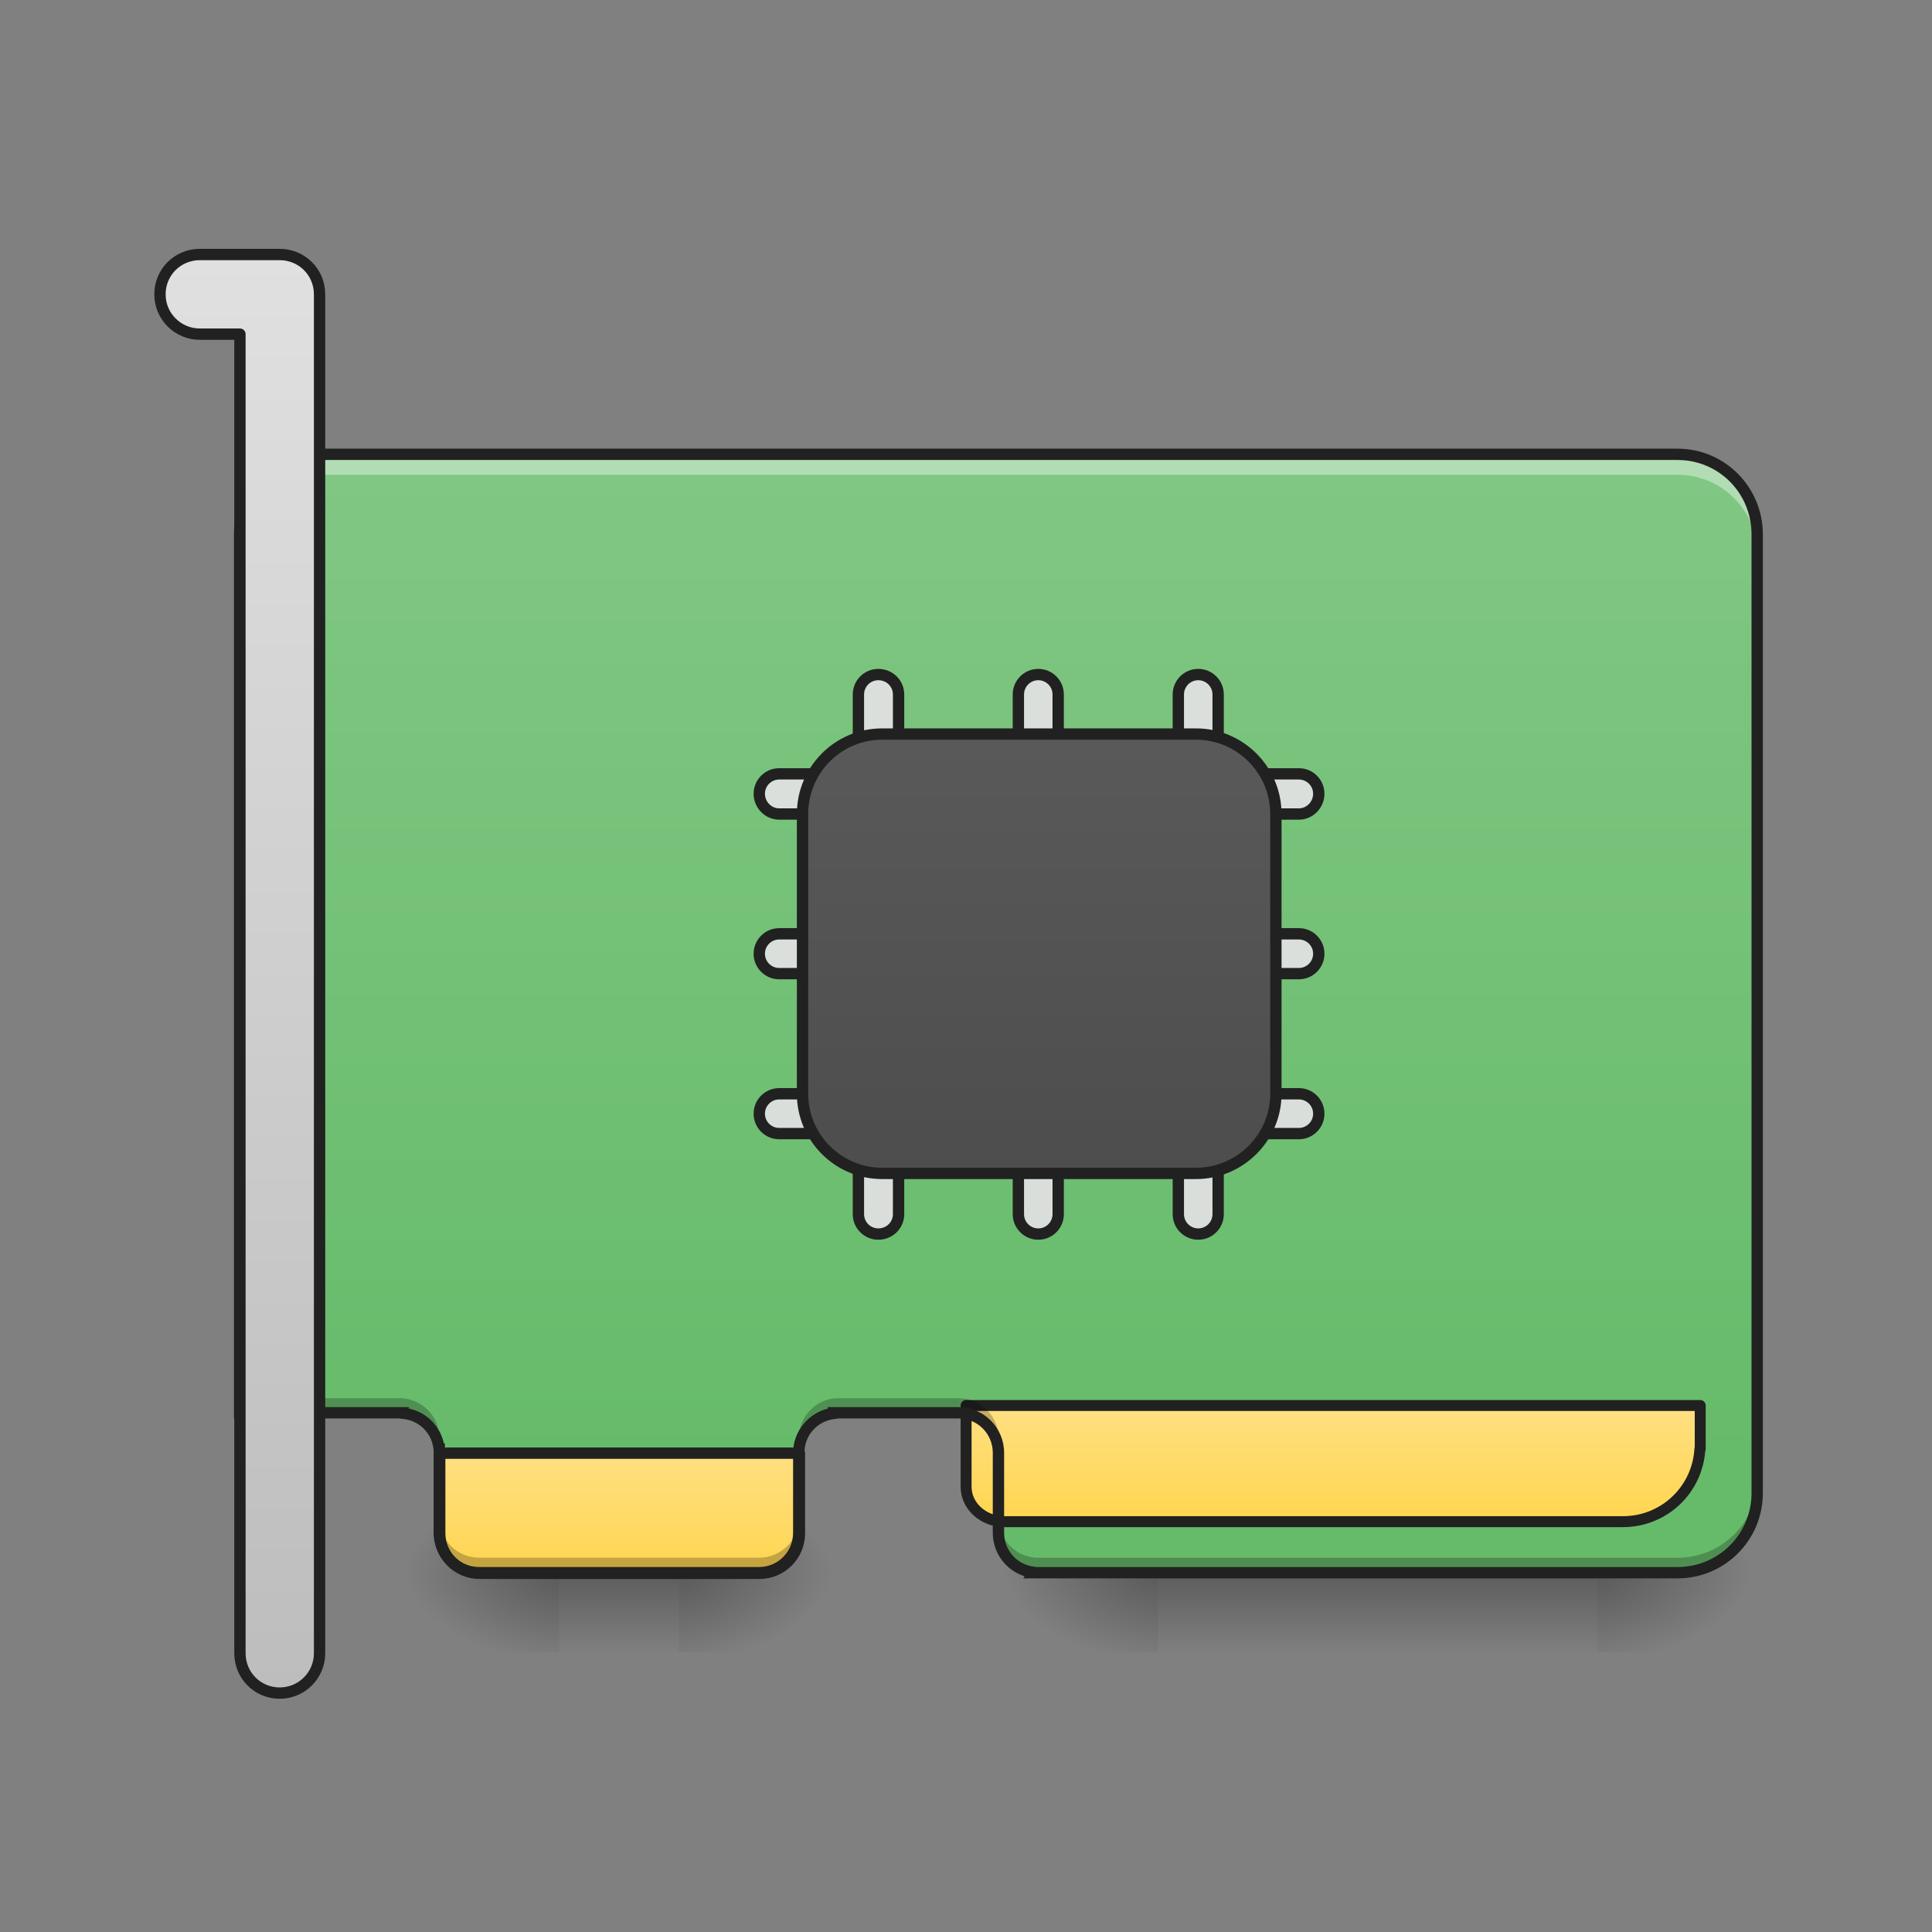 <?xml version="1.0" encoding="UTF-8"?>
<svg xmlns="http://www.w3.org/2000/svg" xmlns:xlink="http://www.w3.org/1999/xlink" width="22pt" height="22pt" viewBox="0 0 22 22" version="1.1">
<rect x="0" y="0" width="22" height="22" fill="#808080" stroke="none"/>
<defs>
<linearGradient id="linear0" gradientUnits="userSpaceOnUse" x1="349.25" y1="233.5" x2="349.25" y2="254.667" gradientTransform="matrix(0.043,0,0,0.043,-0.91,7.875)">
<stop offset="0" style="stop-color:rgb(0%,0%,0%);stop-opacity:0.275;"/>
<stop offset="1" style="stop-color:rgb(0%,0%,0%);stop-opacity:0;"/>
</linearGradient>
<radialGradient id="radial0" gradientUnits="userSpaceOnUse" cx="450.909" cy="189.579" fx="450.909" fy="189.579" r="21.167" gradientTransform="matrix(0,-0.054,-0.097,-0,36.295,42.357)">
<stop offset="0" style="stop-color:rgb(0%,0%,0%);stop-opacity:0.314;"/>
<stop offset="0.222" style="stop-color:rgb(0%,0%,0%);stop-opacity:0.275;"/>
<stop offset="1" style="stop-color:rgb(0%,0%,0%);stop-opacity:0;"/>
</radialGradient>
<radialGradient id="radial1" gradientUnits="userSpaceOnUse" cx="450.909" cy="189.579" fx="450.909" fy="189.579" r="21.167" gradientTransform="matrix(-0,0.054,0.097,0,-4.914,-6.54)">
<stop offset="0" style="stop-color:rgb(0%,0%,0%);stop-opacity:0.314;"/>
<stop offset="0.222" style="stop-color:rgb(0%,0%,0%);stop-opacity:0.275;"/>
<stop offset="1" style="stop-color:rgb(0%,0%,0%);stop-opacity:0;"/>
</radialGradient>
<radialGradient id="radial2" gradientUnits="userSpaceOnUse" cx="450.909" cy="189.579" fx="450.909" fy="189.579" r="21.167" gradientTransform="matrix(-0,-0.054,0.097,-0,-4.914,42.357)">
<stop offset="0" style="stop-color:rgb(0%,0%,0%);stop-opacity:0.314;"/>
<stop offset="0.222" style="stop-color:rgb(0%,0%,0%);stop-opacity:0.275;"/>
<stop offset="1" style="stop-color:rgb(0%,0%,0%);stop-opacity:0;"/>
</radialGradient>
<radialGradient id="radial3" gradientUnits="userSpaceOnUse" cx="450.909" cy="189.579" fx="450.909" fy="189.579" r="21.167" gradientTransform="matrix(0,0.054,-0.097,0,36.295,-6.54)">
<stop offset="0" style="stop-color:rgb(0%,0%,0%);stop-opacity:0.314;"/>
<stop offset="0.222" style="stop-color:rgb(0%,0%,0%);stop-opacity:0.275;"/>
<stop offset="1" style="stop-color:rgb(0%,0%,0%);stop-opacity:0;"/>
</radialGradient>
<linearGradient id="linear1" gradientUnits="userSpaceOnUse" x1="349.25" y1="233.5" x2="349.25" y2="254.667" gradientTransform="matrix(0.043,0,0,0.043,-7.732,7.875)">
<stop offset="0" style="stop-color:rgb(0%,0%,0%);stop-opacity:0.275;"/>
<stop offset="1" style="stop-color:rgb(0%,0%,0%);stop-opacity:0;"/>
</linearGradient>
<radialGradient id="radial4" gradientUnits="userSpaceOnUse" cx="450.909" cy="189.579" fx="450.909" fy="189.579" r="21.167" gradientTransform="matrix(0,-0.054,-0.097,-0,25.834,42.357)">
<stop offset="0" style="stop-color:rgb(0%,0%,0%);stop-opacity:0.314;"/>
<stop offset="0.222" style="stop-color:rgb(0%,0%,0%);stop-opacity:0.275;"/>
<stop offset="1" style="stop-color:rgb(0%,0%,0%);stop-opacity:0;"/>
</radialGradient>
<radialGradient id="radial5" gradientUnits="userSpaceOnUse" cx="450.909" cy="189.579" fx="450.909" fy="189.579" r="21.167" gradientTransform="matrix(-0,0.054,0.097,0,-11.736,-6.54)">
<stop offset="0" style="stop-color:rgb(0%,0%,0%);stop-opacity:0.314;"/>
<stop offset="0.222" style="stop-color:rgb(0%,0%,0%);stop-opacity:0.275;"/>
<stop offset="1" style="stop-color:rgb(0%,0%,0%);stop-opacity:0;"/>
</radialGradient>
<radialGradient id="radial6" gradientUnits="userSpaceOnUse" cx="450.909" cy="189.579" fx="450.909" fy="189.579" r="21.167" gradientTransform="matrix(-0,-0.054,0.097,-0,-11.736,42.357)">
<stop offset="0" style="stop-color:rgb(0%,0%,0%);stop-opacity:0.314;"/>
<stop offset="0.222" style="stop-color:rgb(0%,0%,0%);stop-opacity:0.275;"/>
<stop offset="1" style="stop-color:rgb(0%,0%,0%);stop-opacity:0;"/>
</radialGradient>
<radialGradient id="radial7" gradientUnits="userSpaceOnUse" cx="450.909" cy="189.579" fx="450.909" fy="189.579" r="21.167" gradientTransform="matrix(0,0.054,-0.097,0,25.834,-6.54)">
<stop offset="0" style="stop-color:rgb(0%,0%,0%);stop-opacity:0.314;"/>
<stop offset="0.222" style="stop-color:rgb(0%,0%,0%);stop-opacity:0.275;"/>
<stop offset="1" style="stop-color:rgb(0%,0%,0%);stop-opacity:0;"/>
</radialGradient>
<linearGradient id="linear2" gradientUnits="userSpaceOnUse" x1="211.667" y1="170" x2="211.667" y2="-94.583" gradientTransform="matrix(0.043,0,0,0.043,-0.455,9.239)">
<stop offset="0" style="stop-color:rgb(40%,73.333%,41.569%);stop-opacity:1;"/>
<stop offset="1" style="stop-color:rgb(50.588%,78.039%,51.765%);stop-opacity:1;"/>
</linearGradient>
<linearGradient id="linear3" gradientUnits="userSpaceOnUse" x1="298.685" y1="201.75" x2="298.685" y2="170" gradientTransform="matrix(2.25,0,0,1,-502.708,0)">
<stop offset="0" style="stop-color:rgb(100%,83.529%,30.98%);stop-opacity:1;"/>
<stop offset="1" style="stop-color:rgb(100%,87.843%,50.98%);stop-opacity:1;"/>
</linearGradient>
<linearGradient id="linear4" gradientUnits="userSpaceOnUse" x1="298.685" y1="201.75" x2="298.685" y2="170" gradientTransform="matrix(8.504,0,0,3.78,-1340,812.599)">
<stop offset="0" style="stop-color:rgb(100%,83.529%,30.98%);stop-opacity:1;"/>
<stop offset="1" style="stop-color:rgb(100%,87.843%,50.98%);stop-opacity:1;"/>
</linearGradient>
<linearGradient id="linear5" gradientUnits="userSpaceOnUse" x1="254" y1="201.75" x2="254" y2="-94.583" gradientTransform="matrix(1,0,0,1,10.583,0)">
<stop offset="0" style="stop-color:rgb(25.882%,25.882%,25.882%);stop-opacity:1;"/>
<stop offset="1" style="stop-color:rgb(38.039%,38.039%,38.039%);stop-opacity:1;"/>
</linearGradient>
<linearGradient id="linear6" gradientUnits="userSpaceOnUse" x1="84.667" y1="233.5" x2="84.667" y2="-147.5" >
<stop offset="0" style="stop-color:rgb(74.118%,74.118%,74.118%);stop-opacity:1;"/>
<stop offset="1" style="stop-color:rgb(87.843%,87.843%,87.843%);stop-opacity:1;"/>
</linearGradient>
</defs>
<g id="surface1">
<path style=" stroke:none;fill-rule:nonzero;fill:url(#linear0);" d="M 13.188 17.91 L 18.191 17.91 L 18.191 18.82 L 13.188 18.82 Z M 13.188 17.91 "/>
<path style=" stroke:none;fill-rule:nonzero;fill:url(#radial0);" d="M 18.191 17.91 L 20.012 17.91 L 20.012 17 L 18.191 17 Z M 18.191 17.91 "/>
<path style=" stroke:none;fill-rule:nonzero;fill:url(#radial1);" d="M 13.188 17.91 L 11.371 17.91 L 11.371 18.82 L 13.188 18.82 Z M 13.188 17.91 "/>
<path style=" stroke:none;fill-rule:nonzero;fill:url(#radial2);" d="M 13.188 17.91 L 11.371 17.91 L 11.371 17 L 13.188 17 Z M 13.188 17.91 "/>
<path style=" stroke:none;fill-rule:nonzero;fill:url(#radial3);" d="M 18.191 17.91 L 20.012 17.91 L 20.012 18.82 L 18.191 18.82 Z M 18.191 17.91 "/>
<path style=" stroke:none;fill-rule:nonzero;fill:url(#linear1);" d="M 6.367 17.91 L 7.73 17.91 L 7.73 18.82 L 6.367 18.82 Z M 6.367 17.91 "/>
<path style=" stroke:none;fill-rule:nonzero;fill:url(#radial4);" d="M 7.73 17.91 L 9.551 17.91 L 9.551 17 L 7.73 17 Z M 7.73 17.91 "/>
<path style=" stroke:none;fill-rule:nonzero;fill:url(#radial5);" d="M 6.367 17.91 L 4.547 17.91 L 4.547 18.82 L 6.367 18.82 Z M 6.367 17.91 "/>
<path style=" stroke:none;fill-rule:nonzero;fill:url(#radial6);" d="M 6.367 17.91 L 4.547 17.91 L 4.547 17 L 6.367 17 Z M 6.367 17.91 "/>
<path style=" stroke:none;fill-rule:nonzero;fill:url(#radial7);" d="M 7.73 17.91 L 9.551 17.91 L 9.551 18.82 L 7.73 18.82 Z M 7.73 17.91 "/>
<path style=" stroke:none;fill-rule:nonzero;fill:url(#linear2);" d="M 3.637 5.176 C 3.133 5.176 2.73 5.582 2.73 6.086 L 2.73 16.09 L 4.566 16.09 C 4.805 16.102 4.992 16.289 5.004 16.523 L 5.004 17.453 C 5.004 17.707 5.207 17.91 5.457 17.91 L 8.641 17.91 C 8.895 17.91 9.098 17.707 9.098 17.453 L 9.098 16.543 C 9.098 16.301 9.285 16.105 9.523 16.09 L 10.914 16.09 C 11.168 16.09 11.371 16.293 11.371 16.543 L 11.371 17.453 C 11.371 17.688 11.543 17.875 11.766 17.906 C 11.766 17.906 11.766 17.906 11.766 17.91 L 19.102 17.91 C 19.605 17.91 20.012 17.504 20.012 17 L 20.012 6.086 C 20.012 5.582 19.605 5.176 19.102 5.176 Z M 3.637 5.176 "/>
<path style=" stroke:none;fill-rule:nonzero;fill:rgb(100%,100%,100%);fill-opacity:0.392;" d="M 3.637 5.176 C 3.133 5.176 2.73 5.582 2.73 6.086 L 2.73 6.316 C 2.73 5.812 3.133 5.406 3.637 5.406 L 19.102 5.406 C 19.605 5.406 20.012 5.812 20.012 6.316 L 20.012 6.086 C 20.012 5.582 19.605 5.176 19.102 5.176 Z M 9.098 16.773 C 9.098 16.773 9.098 16.773 9.098 16.777 L 9.098 17.453 Z M 9.098 16.773 "/>
<path style="fill-rule:nonzero;fill:url(#linear3);stroke-width:3;stroke-linecap:round;stroke-linejoin:round;stroke:rgb(12.941%,12.941%,12.941%);stroke-opacity:1;stroke-miterlimit:4;" d="M 116.443 169.963 L 116.443 191.143 C 116.443 197.052 121.17 201.778 126.988 201.778 L 201.072 201.778 C 206.98 201.778 211.707 197.052 211.707 191.143 L 211.707 169.963 Z M 116.443 169.963 " transform="matrix(0.043,0,0,0.043,0,9.239)"/>
<path style="fill-rule:nonzero;fill:url(#linear4);stroke-width:11.339;stroke-linecap:round;stroke-linejoin:round;stroke:rgb(12.941%,12.941%,12.941%);stroke-opacity:1;stroke-miterlimit:4;" d="M 1000.105 1454.979 L 1000.105 1539.152 C 1000.105 1559.078 1017.97 1575.225 1039.958 1575.225 L 1680.011 1575.225 C 1722.613 1575.225 1757.313 1542.244 1759.718 1499.986 L 1760.061 1499.986 L 1760.061 1454.979 Z M 1000.105 1454.979 " transform="matrix(0.011,0,0,0.011,0,0)"/>
<path style="fill-rule:nonzero;fill:rgb(87.843%,87.843%,87.843%);fill-opacity:0.945;stroke-width:3;stroke-linecap:round;stroke-linejoin:round;stroke:rgb(12.941%,12.941%,12.941%);stroke-opacity:1;stroke-miterlimit:4;" d="M 195.761 -9.929 L 206.396 -9.929 C 209.305 -9.929 211.668 -7.565 211.668 -4.656 C 211.668 -1.748 209.305 0.707 206.396 0.707 L 195.761 0.707 C 192.852 0.707 190.488 -1.748 190.488 -4.656 C 190.488 -7.565 192.852 -9.929 195.761 -9.929 Z M 195.761 -9.929 " transform="matrix(0.043,0,0,0.043,0.455,9.239)"/>
<path style="fill-rule:nonzero;fill:rgb(87.843%,87.843%,87.843%);fill-opacity:0.945;stroke-width:3;stroke-linecap:round;stroke-linejoin:round;stroke:rgb(12.941%,12.941%,12.941%);stroke-opacity:1;stroke-miterlimit:4;" d="M 195.761 32.431 L 206.396 32.431 C 209.305 32.431 211.668 34.794 211.668 37.703 C 211.668 40.612 209.305 42.975 206.396 42.975 L 195.761 42.975 C 192.852 42.975 190.488 40.612 190.488 37.703 C 190.488 34.794 192.852 32.431 195.761 32.431 Z M 195.761 32.431 " transform="matrix(0.043,0,0,0.043,0.455,9.239)"/>
<path style="fill-rule:nonzero;fill:rgb(87.843%,87.843%,87.843%);fill-opacity:0.945;stroke-width:3;stroke-linecap:round;stroke-linejoin:round;stroke:rgb(12.941%,12.941%,12.941%);stroke-opacity:1;stroke-miterlimit:4;" d="M 195.761 74.791 L 206.396 74.791 C 209.305 74.791 211.668 77.154 211.668 80.063 C 211.668 82.972 209.305 85.335 206.396 85.335 L 195.761 85.335 C 192.852 85.335 190.488 82.972 190.488 80.063 C 190.488 77.154 192.852 74.791 195.761 74.791 Z M 195.761 74.791 " transform="matrix(0.043,0,0,0.043,0.455,9.239)"/>
<path style="fill-rule:nonzero;fill:rgb(87.843%,87.843%,87.843%);fill-opacity:0.945;stroke-width:3;stroke-linecap:round;stroke-linejoin:round;stroke:rgb(12.941%,12.941%,12.941%);stroke-opacity:1;stroke-miterlimit:4;" d="M 322.748 -9.929 L 333.384 -9.929 C 336.293 -9.929 338.656 -7.565 338.656 -4.656 C 338.656 -1.748 336.293 0.707 333.384 0.707 L 322.748 0.707 C 319.84 0.707 317.476 -1.748 317.476 -4.656 C 317.476 -7.565 319.84 -9.929 322.748 -9.929 Z M 322.748 -9.929 " transform="matrix(0.043,0,0,0.043,0.455,9.239)"/>
<path style="fill-rule:nonzero;fill:rgb(87.843%,87.843%,87.843%);fill-opacity:0.945;stroke-width:3;stroke-linecap:round;stroke-linejoin:round;stroke:rgb(12.941%,12.941%,12.941%);stroke-opacity:1;stroke-miterlimit:4;" d="M 322.748 32.431 L 333.384 32.431 C 336.293 32.431 338.656 34.794 338.656 37.703 C 338.656 40.612 336.293 42.975 333.384 42.975 L 322.748 42.975 C 319.84 42.975 317.476 40.612 317.476 37.703 C 317.476 34.794 319.84 32.431 322.748 32.431 Z M 322.748 32.431 " transform="matrix(0.043,0,0,0.043,0.455,9.239)"/>
<path style="fill-rule:nonzero;fill:rgb(87.843%,87.843%,87.843%);fill-opacity:0.945;stroke-width:3;stroke-linecap:round;stroke-linejoin:round;stroke:rgb(12.941%,12.941%,12.941%);stroke-opacity:1;stroke-miterlimit:4;" d="M 322.748 74.791 L 333.384 74.791 C 336.293 74.791 338.656 77.154 338.656 80.063 C 338.656 82.972 336.293 85.335 333.384 85.335 L 322.748 85.335 C 319.84 85.335 317.476 82.972 317.476 80.063 C 317.476 77.154 319.84 74.791 322.748 74.791 Z M 322.748 74.791 " transform="matrix(0.043,0,0,0.043,0.455,9.239)"/>
<path style="fill-rule:nonzero;fill:rgb(87.843%,87.843%,87.843%);fill-opacity:0.945;stroke-width:3;stroke-linecap:round;stroke-linejoin:round;stroke:rgb(12.941%,12.941%,12.941%);stroke-opacity:1;stroke-miterlimit:4;" d="M 195.767 -9.912 L 206.402 -9.912 C 209.311 -9.912 211.674 -7.549 211.674 -4.64 C 211.674 -1.731 209.311 0.632 206.402 0.632 L 195.767 0.632 C 192.858 0.632 190.494 -1.731 190.494 -4.64 C 190.494 -7.549 192.858 -9.912 195.767 -9.912 Z M 195.767 -9.912 " transform="matrix(0,0.043,-0.043,0,13.445,-0.51)"/>
<path style="fill-rule:nonzero;fill:rgb(87.843%,87.843%,87.843%);fill-opacity:0.945;stroke-width:3;stroke-linecap:round;stroke-linejoin:round;stroke:rgb(12.941%,12.941%,12.941%);stroke-opacity:1;stroke-miterlimit:4;" d="M 195.767 32.447 L 206.402 32.447 C 209.311 32.447 211.674 34.811 211.674 37.719 C 211.674 40.628 209.311 42.992 206.402 42.992 L 195.767 42.992 C 192.858 42.992 190.494 40.628 190.494 37.719 C 190.494 34.811 192.858 32.447 195.767 32.447 Z M 195.767 32.447 " transform="matrix(0,0.043,-0.043,0,13.445,-0.51)"/>
<path style="fill-rule:nonzero;fill:rgb(87.843%,87.843%,87.843%);fill-opacity:0.945;stroke-width:3;stroke-linecap:round;stroke-linejoin:round;stroke:rgb(12.941%,12.941%,12.941%);stroke-opacity:1;stroke-miterlimit:4;" d="M 195.767 74.716 L 206.402 74.716 C 209.311 74.716 211.674 77.079 211.674 80.079 C 211.674 82.988 209.311 85.351 206.402 85.351 L 195.767 85.351 C 192.858 85.351 190.494 82.988 190.494 80.079 C 190.494 77.079 192.858 74.716 195.767 74.716 Z M 195.767 74.716 " transform="matrix(0,0.043,-0.043,0,13.445,-0.51)"/>
<path style="fill-rule:nonzero;fill:rgb(87.843%,87.843%,87.843%);fill-opacity:0.945;stroke-width:3;stroke-linecap:round;stroke-linejoin:round;stroke:rgb(12.941%,12.941%,12.941%);stroke-opacity:1;stroke-miterlimit:4;" d="M 322.754 -9.912 L 333.39 -9.912 C 336.299 -9.912 338.662 -7.549 338.662 -4.64 C 338.662 -1.731 336.299 0.632 333.39 0.632 L 322.754 0.632 C 319.846 0.632 317.482 -1.731 317.482 -4.64 C 317.482 -7.549 319.846 -9.912 322.754 -9.912 Z M 322.754 -9.912 " transform="matrix(0,0.043,-0.043,0,13.445,-0.51)"/>
<path style="fill-rule:nonzero;fill:rgb(87.843%,87.843%,87.843%);fill-opacity:0.945;stroke-width:3;stroke-linecap:round;stroke-linejoin:round;stroke:rgb(12.941%,12.941%,12.941%);stroke-opacity:1;stroke-miterlimit:4;" d="M 322.754 32.447 L 333.39 32.447 C 336.299 32.447 338.662 34.811 338.662 37.719 C 338.662 40.628 336.299 42.992 333.39 42.992 L 322.754 42.992 C 319.846 42.992 317.482 40.628 317.482 37.719 C 317.482 34.811 319.846 32.447 322.754 32.447 Z M 322.754 32.447 " transform="matrix(0,0.043,-0.043,0,13.445,-0.51)"/>
<path style="fill-rule:nonzero;fill:rgb(87.843%,87.843%,87.843%);fill-opacity:0.945;stroke-width:3;stroke-linecap:round;stroke-linejoin:round;stroke:rgb(12.941%,12.941%,12.941%);stroke-opacity:1;stroke-miterlimit:4;" d="M 322.754 74.716 L 333.39 74.716 C 336.299 74.716 338.662 77.079 338.662 80.079 C 338.662 82.988 336.299 85.351 333.39 85.351 L 322.754 85.351 C 319.846 85.351 317.482 82.988 317.482 80.079 C 317.482 77.079 319.846 74.716 322.754 74.716 Z M 322.754 74.716 " transform="matrix(0,0.043,-0.043,0,13.445,-0.51)"/>
<path style="fill-rule:nonzero;fill:url(#linear5);stroke-width:3;stroke-linecap:round;stroke-linejoin:round;stroke:rgb(12.941%,12.941%,12.941%);stroke-opacity:1;stroke-miterlimit:4;" d="M 233.614 -20.473 L 316.697 -20.473 C 328.332 -20.473 337.877 -11.019 337.877 0.707 L 337.877 74.791 C 337.877 86.426 328.332 95.879 316.697 95.879 L 233.614 95.879 C 221.979 95.879 212.525 86.426 212.525 74.791 L 212.525 0.707 C 212.525 -11.019 221.979 -20.473 233.614 -20.473 Z M 233.614 -20.473 " transform="matrix(0.043,0,0,0.043,0,9.239)"/>
<path style=" stroke:none;fill-rule:nonzero;fill:rgb(0%,0%,0%);fill-opacity:0.235;" d="M 9.523 15.922 C 9.285 15.934 9.098 16.133 9.098 16.375 L 9.098 17.285 C 9.098 17.535 8.895 17.738 8.641 17.738 L 5.457 17.738 C 5.207 17.738 5.004 17.539 5.004 17.285 L 5.004 17.453 C 5.004 17.707 5.207 17.91 5.457 17.91 L 8.641 17.91 C 8.895 17.91 9.098 17.707 9.098 17.453 L 9.098 16.543 C 9.098 16.301 9.285 16.105 9.523 16.09 L 10.914 16.09 C 11.168 16.09 11.371 16.293 11.371 16.543 L 11.371 16.375 C 11.371 16.125 11.168 15.922 10.914 15.922 Z M 2.73 15.922 L 2.73 16.09 L 4.566 16.09 C 4.805 16.102 4.992 16.289 5.004 16.523 L 5.004 16.355 C 4.992 16.121 4.805 15.93 4.566 15.922 Z M 20.012 16.832 C 20.012 17.336 19.605 17.738 19.102 17.738 L 11.766 17.738 C 11.766 17.738 11.766 17.738 11.766 17.734 C 11.543 17.707 11.371 17.516 11.371 17.285 L 11.371 17.453 C 11.371 17.688 11.543 17.875 11.766 17.906 C 11.766 17.906 11.766 17.906 11.766 17.91 L 19.102 17.91 C 19.605 17.91 20.012 17.504 20.012 17 Z M 20.012 16.832 "/>
<path style=" stroke:none;fill-rule:nonzero;fill:rgb(12.941%,12.941%,12.941%);fill-opacity:1;" d="M 3.637 5.109 C 3.102 5.109 2.664 5.547 2.664 6.086 L 2.664 16.152 L 4.555 16.152 L 4.566 16.156 C 4.77 16.164 4.93 16.324 4.938 16.527 L 4.938 17.453 C 4.938 17.742 5.172 17.973 5.457 17.973 L 8.641 17.973 C 8.926 17.973 9.16 17.742 9.16 17.453 L 9.16 16.543 C 9.16 16.336 9.32 16.168 9.527 16.156 L 9.539 16.152 L 10.914 16.152 C 11.133 16.152 11.305 16.328 11.305 16.543 L 11.305 17.453 C 11.305 17.688 11.457 17.883 11.668 17.949 L 11.652 17.973 L 19.102 17.973 C 19.641 17.973 20.074 17.539 20.074 17 L 20.074 6.086 C 20.074 5.547 19.641 5.109 19.102 5.109 Z M 3.637 5.238 L 19.102 5.238 C 19.57 5.238 19.945 5.613 19.945 6.086 L 19.945 17 C 19.945 17.469 19.57 17.844 19.102 17.844 L 11.801 17.844 L 11.773 17.84 C 11.582 17.816 11.434 17.656 11.434 17.453 L 11.434 16.543 C 11.434 16.258 11.203 16.023 10.914 16.023 L 9.422 16.023 L 9.43 16.039 C 9.203 16.094 9.031 16.301 9.031 16.543 L 9.031 17.453 C 9.031 17.672 8.859 17.844 8.641 17.844 L 5.457 17.844 C 5.238 17.844 5.066 17.672 5.066 17.453 L 5.066 16.434 L 5.055 16.438 C 5.012 16.238 4.855 16.078 4.652 16.039 L 4.66 16.023 L 2.793 16.023 L 2.793 6.086 C 2.793 5.613 3.168 5.238 3.637 5.238 Z M 3.637 5.238 "/>
<path style="fill-rule:nonzero;fill:url(#linear6);stroke-width:3;stroke-linecap:round;stroke-linejoin:round;stroke:rgb(12.941%,12.941%,12.941%);stroke-opacity:1;stroke-miterlimit:4;" d="M 52.904 -147.461 C 47.086 -147.461 42.36 -142.825 42.36 -136.917 C 42.36 -131.099 47.086 -126.372 52.904 -126.372 L 63.539 -126.372 L 63.539 222.958 C 63.539 228.776 68.175 233.503 74.084 233.503 C 79.901 233.503 84.628 228.776 84.628 222.958 L 84.628 -136.917 C 84.628 -142.825 79.901 -147.461 74.084 -147.461 Z M 52.904 -147.461 " transform="matrix(0.043,0,0,0.043,0,9.239)"/>
</g>
</svg>
